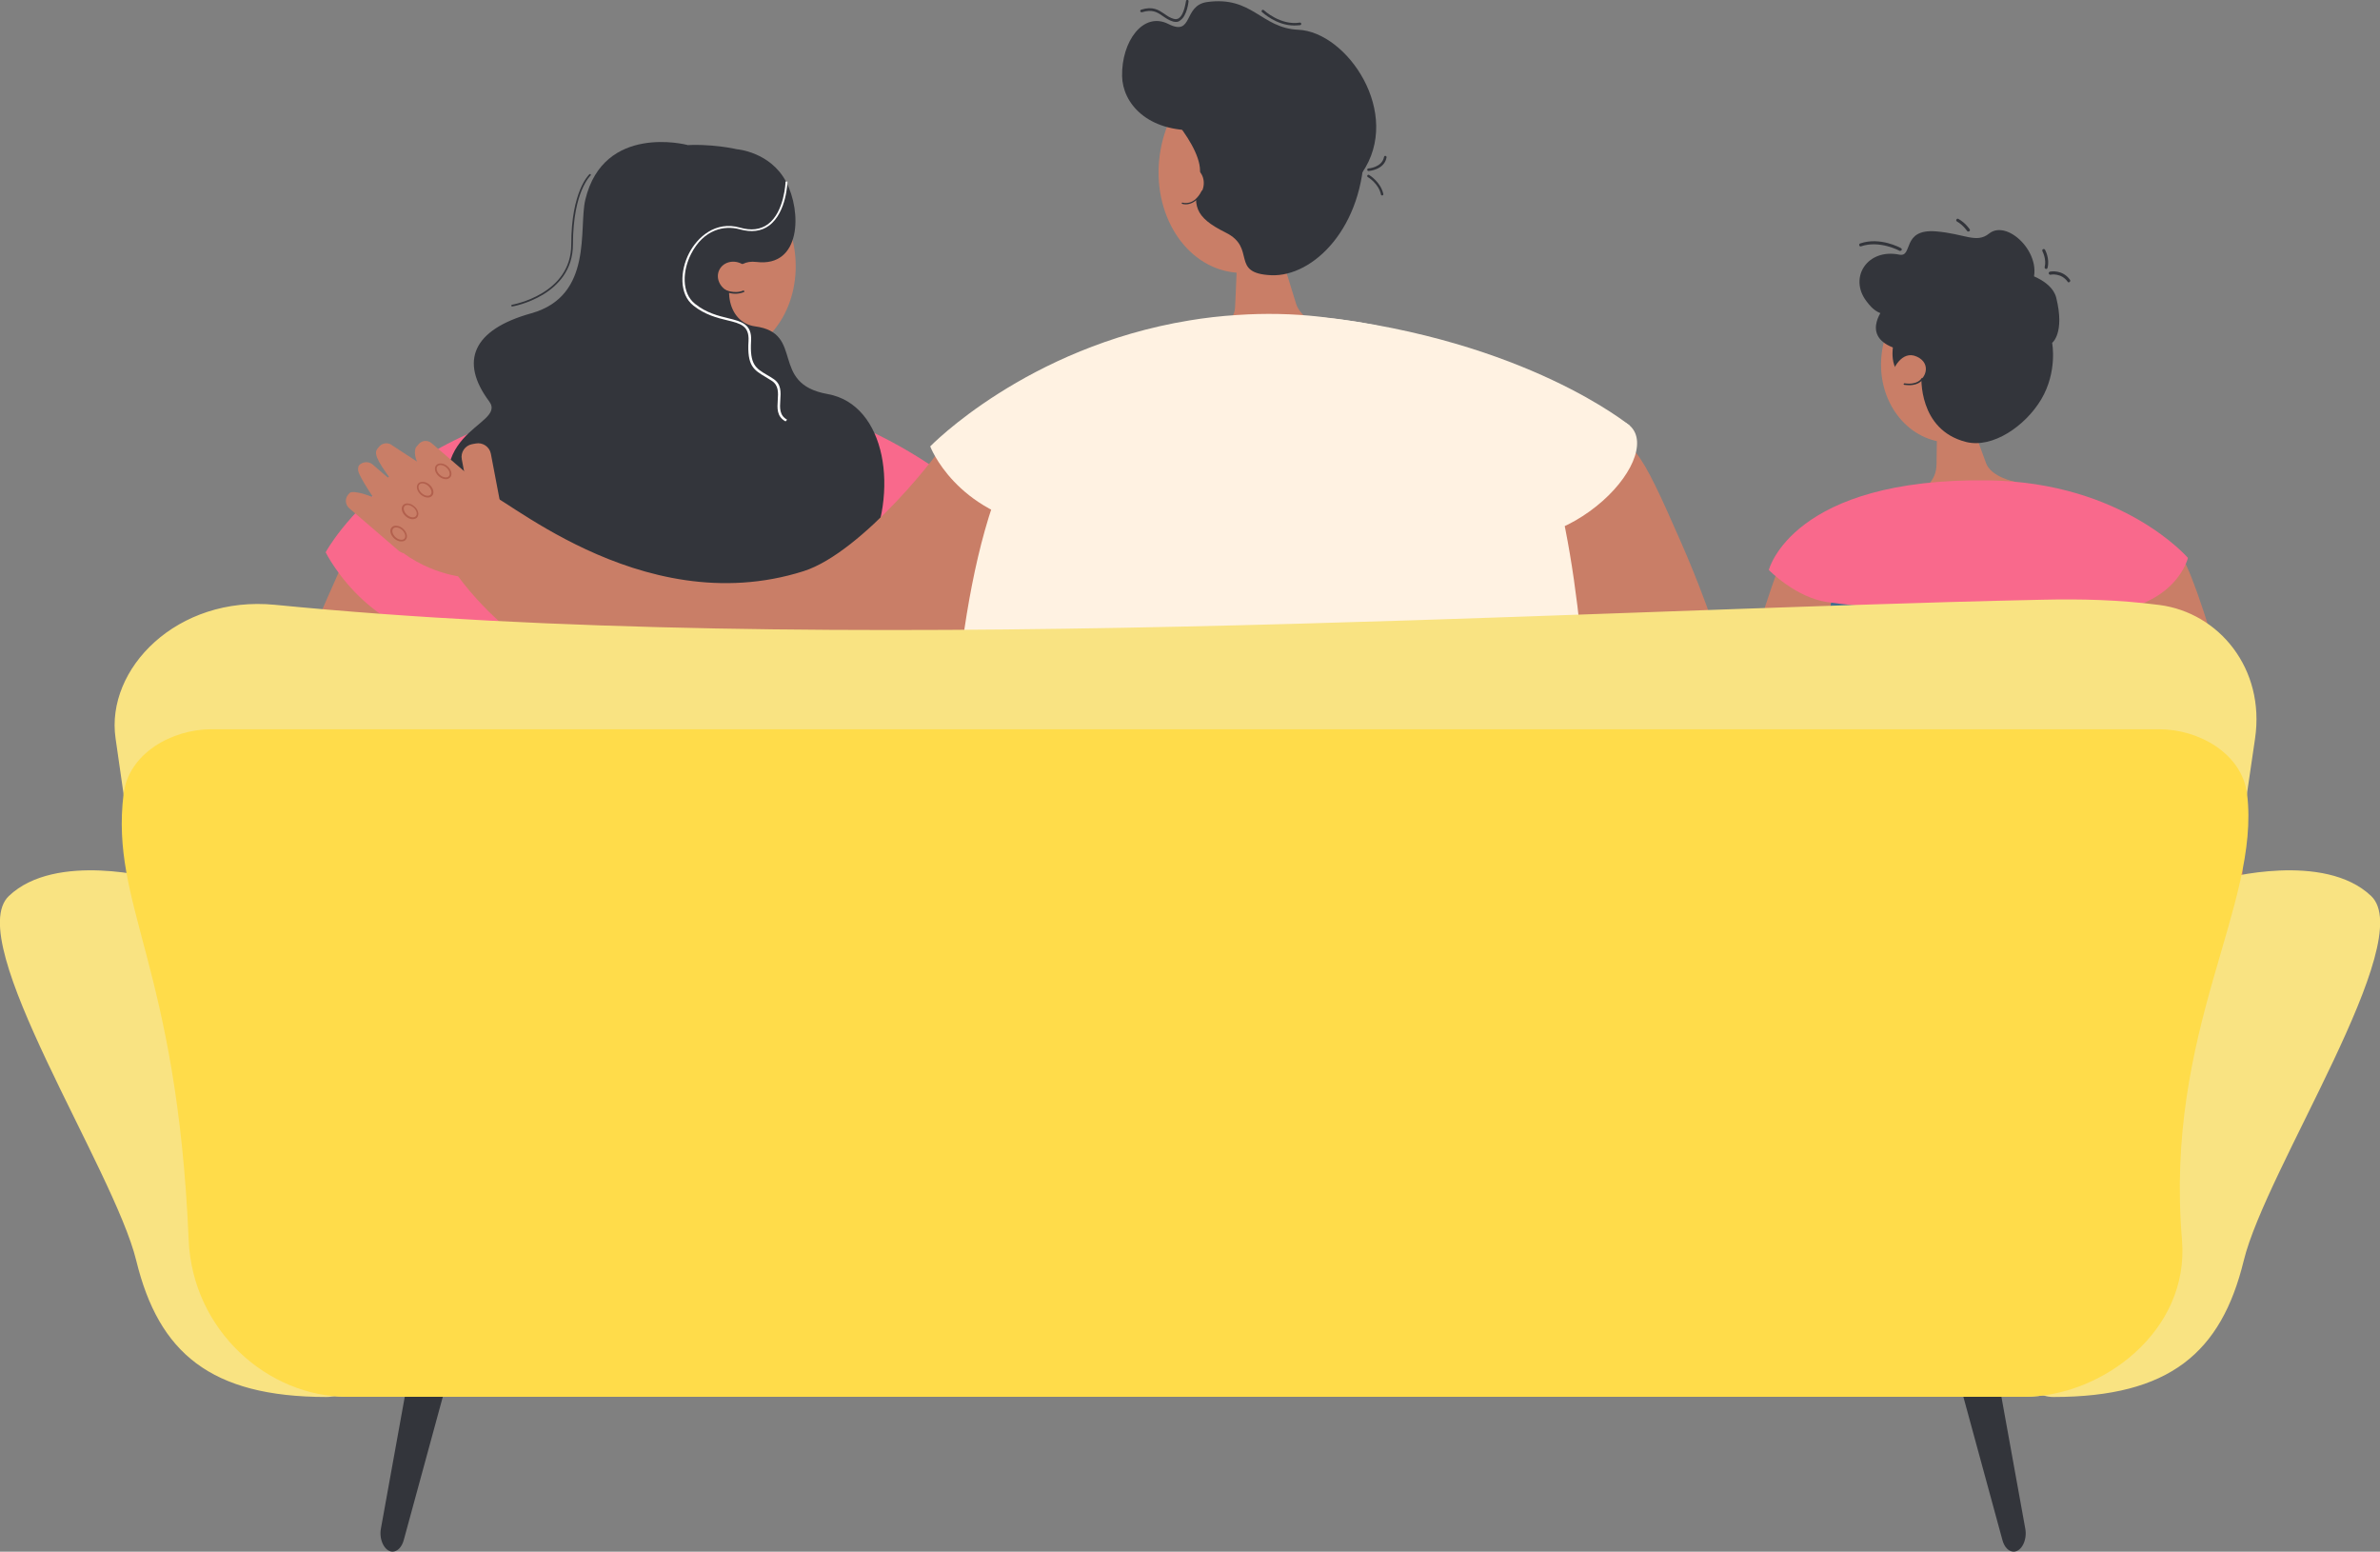 <?xml version="1.0" encoding="utf-8"?>
<!-- Generator: Adobe Illustrator 28.1.0, SVG Export Plug-In . SVG Version: 6.00 Build 0)  -->
<svg version="1.1" id="Layer_2_00000165217863724688463920000013026251648096814491_"
	 xmlns="http://www.w3.org/2000/svg" xmlns:xlink="http://www.w3.org/1999/xlink" x="0px" y="0px" viewBox="0 0 1400.3 912.8"
	 style="enable-background:new 0 0 1400.3 912.8;" xml:space="preserve">
<rect x="0" y="0" width="1400.3" height="912.8" fill="#808080" stroke="none"/>
<style type="text/css">
	.st0{fill:#C97E67;}
	.st1{fill:#E28569;}
	.st2{fill:#F9698C;}
	.st3{fill:#33353B;}
	.st4{fill:#FFFFFF;}
	.st5{fill:#FFF2E2;}
	.st6{fill:#B2604D;}
	.st7{fill:#436E8E;}
	.st8{fill:#F9E382;}
	.st9{fill:#FFDC4A;}
</style>
<g id="_Layer_">
	<g>
		<g>
			<g>
				<path class="st0" d="M581,301.5c0,0,17.6,34.1,17,86.2c-0.7,52.1-60.7,20.2-60.7,20.2s-2-68.6,0-70.5
					C539.2,335.5,581,301.5,581,301.5L581,301.5z"/>
				<path class="st0" d="M395.7,226l9.5-30.5l2.8-8.9l16.2-52.2l2.1,51.9l1.3,31.2l0.4,9.9c0.3,6.7,4.4,8.1,9.3,13.9
					c2,2.4,14.9,16.7,0.3,23.1c-18.2,8-52.3-4.1-65.2-20.1C372.3,244.3,392.6,235.9,395.7,226L395.7,226z"/>
				<path class="st0" d="M467.6,147.9c-4-30.6-27.9-52.8-53.3-49.4c-25.4,3.3-42.7,30.9-38.7,61.5c4,30.6,27.9,52.8,53.3,49.4
					C454.2,206,471.6,178.5,467.6,147.9L467.6,147.9z"/>
				<path class="st0" d="M195.6,685.2c7.5-82.9,24.8-201.3,64.3-295.2c9.2-21.7,13-29.9,20.1-41.8c5.8-9.5-4.5-30.5-20.8-40.6
					c-15.2-9.4-39-7.9-42.7-3.2c-6.4,7.9-13.2,23.1-23.8,47.1c-36.8,83.6-58.9,191.6-67.8,330.8L195.6,685.2L195.6,685.2z"/>
				<path class="st1" d="M265.9,299.8c0,0,17-67.2,142.1-67.9c180.5-1,163.8,164.9,180.5,417c0,0-177.8-25.2-346.2,11
					C242.3,659.9,226.7,402.6,265.9,299.8L265.9,299.8z"/>
				<path class="st2" d="M191.6,324.9c0,0,28.6,58.3,92.4,51.9c61.2-6.1,196.5-25.1,244-33c47.5-7.8,68.1-29.6,68.1-29.6
					s-58.1-65.5-144.1-79.5c-8.1-1.3-16.5-2.3-25.2-2.9c-14.6-0.9-29.1,0.6-43.5,0.9C239.3,235.7,191.6,324.9,191.6,324.9
					L191.6,324.9z"/>
				<path class="st3" d="M433.6,87.8c0,0,19.6,1.5,28.9,19.1c9.3,17.6,8.9,50.4-17.4,47.2s-14.1,50.2-41,53.2
					c-26.9,2.9-63.4-52.7-47.5-93.4S433.6,87.8,433.6,87.8L433.6,87.8z"/>
				<path class="st3" d="M404.1,85.2c0,0-48.9-12.7-59.7,32.2c-4.1,16.9,4.9,56.6-31.8,66.9c-34.5,9.6-42.3,28.3-24.8,51.8
					c11.3,15.1-48.1,17.2-13.7,81.4c30.7,57.2,215.8,49.2,235.6,10.7s11.7-90.3-22.8-96.4c-34.5-6.1-13.1-35.9-42.6-39.8
					c-17-2.3-20.5-26.4-7.3-40.2C450.2,138.2,404.1,85.2,404.1,85.2L404.1,85.2z"/>
				<path class="st4" d="M462.2,247.9c-5.3-2.9-4.9-7.8-4.6-12.5c0.3-4.5,0.6-8.8-3.7-11.5c-1.2-0.8-2.3-1.4-3.4-2.1
					c-7.1-4.2-11-6.6-10.1-21.2c0.5-9-4.7-10.3-12.6-12.2c-5.8-1.4-13-3.2-19.8-8.6c-8.6-6.8-7.8-20.7-2.6-30.8
					c4.9-9.5,15.6-19.2,30-15.1c6.5,1.9,12,1.2,16.4-2c9.8-7.2,10.4-24.9,10.4-25.1l1.1,0c0,0.2-0.1,4.6-1.5,10.1
					c-1.3,5.1-4,11.9-9.3,15.8c-4.6,3.4-10.4,4.1-17.3,2.2c-9-2.5-21.2,0-28.6,14.5c-5,9.7-5.8,23,2.4,29.4c6.6,5.3,13.7,7,19.4,8.4
					c7.9,1.9,14.1,3.5,13.5,13.4c-0.8,13.9,2.6,16,9.6,20.1c1.1,0.6,2.2,1.3,3.4,2.1c4.9,3.1,4.5,7.9,4.2,12.6
					c-0.3,4.6-0.6,8.9,4,11.5L462.2,247.9L462.2,247.9z"/>
				<path class="st3" d="M301.3,180.3c-0.2,0-0.4-0.2-0.5-0.4c0-0.3,0.1-0.5,0.4-0.6c0.4-0.1,34.9-6.1,34.9-35.5
					c0-31.2,10.3-40.9,10.7-41.3c0.2-0.2,0.5-0.2,0.7,0s0.2,0.5,0,0.7c0,0-2.6,2.4-5.2,8.6c-2.4,5.7-5.2,15.9-5.2,31.9
					C337.1,174,301.8,180.3,301.3,180.3C301.4,180.3,301.4,180.3,301.3,180.3L301.3,180.3z"/>
				<path class="st0" d="M436.2,155.1c-5-2.5-10.8-0.8-13,3.7c-2.2,4.5,0.1,10.1,5.1,12.5c5,2.4,10.8,0.8,13-3.7
					C443.5,163.1,441.2,157.5,436.2,155.1L436.2,155.1z"/>
				<path class="st3" d="M432.7,172.8c-3.8,0-6.8-1.6-7-1.6l0.5-0.9c0.1,0,5.8,3,11.4,0.5l0.4,0.9
					C436.1,172.5,434.3,172.8,432.7,172.8L432.7,172.8z"/>
			</g>
			<g>
				<path class="st0" d="M762.6,178.8l-10.5-34l-3.1-9.9l-18-58.3l-2.4,57.9l-1.4,34.8l-0.5,11c-0.3,7.5-4.9,9.1-10.4,15.5
					c-2.2,2.6-16.6,18.6-0.3,25.8c20.3,9,58.3-4.6,72.8-22.4C788.6,199.2,766,189.8,762.6,178.8L762.6,178.8z"/>
				<path class="st0" d="M682.3,91.6c4.5-34.2,31.1-58.9,59.5-55.2c28.3,3.7,47.7,34.5,43.2,68.6c-4.5,34.2-31.1,58.9-59.5,55.2
					C697.2,156.6,677.8,125.8,682.3,91.6z"/>
				<path class="st3" d="M704.5,76.6c-29.6,1.1-44-16-44.3-31.8c-0.4-20.3,12.3-38.2,27.2-30.7s8.5-10.9,22.8-12.9
					c26.7-3.7,31.7,15.3,53.6,16.3c28.8,1.2,61.7,49.3,37.5,84.3C801.3,101.8,727.9,75.8,704.5,76.6z"/>
				<path class="st3" d="M678.2,56.2c0,0,31.6,30.5,27.5,47.6c-4.2,17.1-3.1,23.8,15.4,33c18.5,9.1,2.2,24,26.8,25.1
					c24.6,1.1,54.8-28,54.8-75.8c0-26.7-15.3-44.1-15.3-44.1L678.2,56.2L678.2,56.2z"/>
				<path class="st0" d="M985.9,691.2c-8.4-92.5-27.7-224.7-71.8-329.4c-10.2-24.3-14.5-33.4-22.5-46.6
					c-6.4-10.7,5.1-34.1,23.2-45.3c17-10.5,43.5-8.8,47.7-3.6c7.1,8.8,14.7,25.7,26.5,52.6c41.1,93.3,65.7,213.8,75.7,369.2
					L985.9,691.2L985.9,691.2z"/>
				<path class="st0" d="M269.5,339c-13.3-13.1,16.3-49,16.3-49c5.1-3.6,89.9,76.8,187,46c34.6-11,82.4-71.5,85.9-80.5
					c0.5-1.2,76.6,26.3,76.6,26.3c-6.2,16.3-13.5,67.8-50.7,102.1C507.6,454.8,340.7,434.8,269.5,339L269.5,339z"/>
				<path class="st5" d="M907.3,261.2c0,0-18.9-75-158.6-75.8c-201.5-1.1-182.8,184-201.4,465.3c0,0,198.4-28.1,386.4,12.3
					C933.7,663,951.1,375.8,907.3,261.2L907.3,261.2z"/>
				<path class="st5" d="M958.9,250.4l-91.2,50.5c0,0-199.8,18.1-252.8,9.4s-67.6-47.7-67.6-47.7s56.5-58.4,152.5-74.1
					c9-1.5,18.4-2.6,28.1-3.2c16.3-1.1,32.6-0.8,48.5,1C898.1,200.1,958.9,250.4,958.9,250.4L958.9,250.4z"/>
				<path class="st5" d="M960.8,252.5c7.7,10.9-3.7,32.6-25.5,48.3c-21.8,15.7-45.7,19.6-53.5,8.7c-7.7-10.9,3.7-32.6,25.5-48.3
					C929.1,245.5,953.1,241.6,960.8,252.5z"/>
				<path class="st0" d="M689.6,103c3.6-5.1,10.2-6.6,14.7-3.4s5.3,9.9,1.7,15c-3.6,5.1-10.2,6.6-14.7,3.4S686.1,108.1,689.6,103z"
					/>
				<path class="st3" d="M813.2,115c-0.3,0-0.7-0.2-0.7-0.6c-1.4-6.5-7.6-10.2-7.7-10.2c-0.4-0.2-0.5-0.7-0.3-1
					c0.2-0.4,0.7-0.5,1-0.3c0.3,0.2,6.8,4.1,8.4,11.2c0.1,0.4-0.2,0.8-0.6,0.9C813.3,115,813.3,115,813.2,115L813.2,115z"/>
				<path class="st3" d="M805.2,100.6c-0.4,0-0.7-0.3-0.8-0.7c0-0.4,0.3-0.8,0.7-0.8c0.1,0,8.1-0.6,9.2-6.8c0.1-0.4,0.5-0.7,0.9-0.6
					c0.4,0.1,0.7,0.5,0.6,0.9C814.5,100,805.3,100.6,805.2,100.6C805.2,100.6,805.2,100.6,805.2,100.6L805.2,100.6z"/>
				<path class="st3" d="M691.9,12.9c-0.5,0-1.1-0.1-1.6-0.2c-2.5-0.7-4.3-2-6.1-3.2c-3.3-2.3-6.1-4.2-12.3-2.3
					c-0.4,0.1-0.8-0.1-1-0.5c-0.1-0.4,0.1-0.8,0.5-1c6.9-2.2,10.3,0.2,13.6,2.4c1.7,1.2,3.4,2.4,5.6,3c1.1,0.3,2.1,0.2,3-0.4
					c3.3-2.3,4.1-10.1,4.2-10.1c0-0.4,0.4-0.7,0.8-0.7c0.4,0,0.7,0.4,0.7,0.8c0,0.4-0.9,8.6-4.8,11.2
					C693.8,12.6,692.9,12.9,691.9,12.9L691.9,12.9z"/>
				<path class="st3" d="M761.5,15c-10.5,0-18.6-7.6-19-7.9c-0.3-0.3-0.3-0.8,0-1.1s0.8-0.3,1.1,0c0.1,0.1,9.8,9.1,21.1,7.3
					c0.4-0.1,0.8,0.2,0.9,0.6c0.1,0.4-0.2,0.8-0.6,0.9C763.7,14.9,762.6,15,761.5,15z"/>
				<path class="st3" d="M697.6,120.2c-1.2,0-2-0.3-2.1-0.3c-0.2-0.1-0.3-0.3-0.2-0.5c0.1-0.2,0.3-0.3,0.5-0.2
					c0.3,0.1,6.7,2.1,11.2-6.9c0.1-0.2,0.3-0.3,0.5-0.2c0.2,0.1,0.2,0.3,0.2,0.5c-2.5,5-5.7,6.7-7.8,7.3
					C698.9,120.2,698.2,120.2,697.6,120.2L697.6,120.2z"/>
			</g>
			<g>
				<path class="st0" d="M253.7,310.5l-0.6,0.7c-2.1,2.4-5.8,2.7-8.2,0.6l-21.5-14.4c-2.4-2.1-11.7-16.5-12.6-20.2
					c-0.4-1.8,0.3-3.3,0.3-3.3c2.1-2.4,5.8-2.7,8.2-0.6l33.7,29C255.5,304.4,255.8,308.1,253.7,310.5L253.7,310.5z"/>
				<path class="st0" d="M264.4,298.1l-1,1.1c-2,2.3-5.5,2.6,0.4,12.3l-32.8-28.2c-10.5-13.7-10.8-17.2-8.8-19.5l0.9-1.1
					c2-2.3,5.5-2.6,7.8-0.6l38.2,24.9C271.6,289,266.4,295.8,264.4,298.1L264.4,298.1z"/>
				<path class="st0" d="M290.4,315.7l-2.2,0.4c-4.1,0.8-8.1-1.9-8.9-6l-7.6-39.9c-0.8-4.1,1.9-8.1,6-8.9l2.2-0.4
					c4.1-0.8,8.1,1.9,8.9,6l7.6,39.9C297.2,310.9,294.4,314.9,290.4,315.7L290.4,315.7z"/>
				<path class="st0" d="M275,285.7l-1.4,1.6c-1.9,2.2-5.2,2.4-7.4,0.6l-19.6-14.7c-2.2-1.9-3.4-8.2-1.6-10.4l1.4-1.6
					c1.9-2.2,5.2-2.4,7.4-0.6l20.6,17.7C276.7,280.2,276.9,283.5,275,285.7L275,285.7z"/>
				<path class="st0" d="M269.5,339c0,0-29.8-3.9-47.2-28.9c-18.2-26.1,27.7-42.8,37.2-40.3c9.6,2.5,32.1,26,32.1,26L269.5,339
					L269.5,339z"/>
				<path class="st0" d="M243.4,322.6l-0.7,0.8c-2.1,2.4-5.7,2.7-8.1,0.6l-29.1-25c-2.4-2.1-2.7-5.7-0.6-8.1l0.7-0.8
					c2.1-2.4,15.4,2.5,17.8,4.5l19.4,19.9C245.2,316.5,245.5,320.2,243.4,322.6L243.4,322.6z"/>
			</g>
			<path class="st6" d="M262.3,281.9c-1.3,0-2.8-0.6-4.1-1.7l0,0c-2.3-2-3-4.9-1.6-6.5c1.4-1.6,4.4-1.4,6.7,0.6s3,4.9,1.6,6.5
				C264.3,281.5,263.4,281.9,262.3,281.9L262.3,281.9z M258.9,279.4c1.8,1.6,4.2,1.9,5.2,0.7c1-1.2,0.3-3.5-1.5-5.1
				c-1.8-1.6-4.2-1.9-5.2-0.7C256.4,275.5,257,277.8,258.9,279.4L258.9,279.4z"/>
			<path class="st6" d="M251.7,292.7c-1.3,0-2.8-0.6-4.1-1.7l0,0c-2.3-2-3-4.9-1.6-6.5c1.4-1.6,4.4-1.4,6.7,0.6c2.3,2,3,4.9,1.6,6.5
				C253.6,292.4,252.7,292.7,251.7,292.7L251.7,292.7z M248.2,290.2c1.8,1.6,4.2,1.9,5.2,0.7c1-1.2,0.3-3.5-1.5-5.1
				s-4.2-1.9-5.2-0.7C245.7,286.3,246.4,288.7,248.2,290.2L248.2,290.2z"/>
			<path class="st6" d="M242.9,305.4c-0.2,0-0.4,0-0.6,0c-1.2-0.1-2.5-0.7-3.6-1.7c-2.3-2-3-4.9-1.6-6.5c0.7-0.8,1.8-1.2,3.1-1
				c1.2,0.1,2.5,0.7,3.6,1.7c1.1,0.9,1.9,2.1,2.2,3.3c0.3,1.3,0.1,2.4-0.6,3.2C244.9,305,244,305.4,242.9,305.4L242.9,305.4z
				 M239.8,297.1c-0.8,0-1.4,0.2-1.8,0.7c-1,1.2-0.3,3.5,1.5,5.1c0.9,0.8,2,1.3,3,1.4c0.9,0.1,1.7-0.1,2.2-0.7s0.6-1.4,0.4-2.3
				c-0.3-1-0.9-2-1.9-2.8s-2-1.3-3-1.4C240,297.1,239.9,297.1,239.8,297.1L239.8,297.1z"/>
			<path class="st6" d="M236.2,318.5c-0.2,0-0.4,0-0.6,0c-1.2-0.1-2.5-0.7-3.6-1.7c-2.3-2-3-4.9-1.6-6.5c0.7-0.8,1.8-1.2,3.1-1
				c1.2,0.1,2.5,0.7,3.6,1.7c2.3,2,3,4.9,1.6,6.5C238.2,318.2,237.3,318.5,236.2,318.5L236.2,318.5z M233.1,310.3
				c-0.8,0-1.4,0.2-1.8,0.7c-1,1.2-0.3,3.5,1.5,5.1c0.9,0.8,2,1.3,3,1.4c0.9,0.1,1.7-0.1,2.2-0.7c1-1.2,0.3-3.5-1.5-5.1
				c-0.9-0.8-2-1.3-3-1.4C233.3,310.3,233.2,310.3,233.1,310.3L233.1,310.3z"/>
		</g>
		<g>
			<path class="st0" d="M1275.2,566.7c0.1-52.1-3.8-126.9-23-187.7c-4.4-14.1-6.3-19.4-10.1-27.2c-3-6.3,4.6-18.8,15.3-24.1
				c10-5,24.1-4.6,26.8,0.5c3,5.6,6.9,15.1,12.1,30.8c18.1,54.2,25.6,122.8,23.1,210.1L1275.2,566.7L1275.2,566.7z"/>
			<path class="st0" d="M1060.1,563.1c-0.1-52.1,3.8-126.9,23-187.7c4.4-14.1,6.3-19.4,10.1-27.2c3-6.3-4.6-18.8-15.3-24.1
				c-10-5-24.7-2.6-26.8,0.5c-3.5,5.3-6.9,15.1-12.1,30.8c-18.1,54.2-25.6,122.8-23.1,210.1L1060.1,563.1L1060.1,563.1z"/>
			<path class="st7" d="M1244.4,318.5c0,0-11.2-31.7-84.9-32.1c-106.4-0.6-76.4,89.1-105.2,261.9c0,0,93.4-33.6,204,7.2
				C1258.3,555.4,1267.5,386.1,1244.4,318.5L1244.4,318.5z"/>
			<path class="st0" d="M1185.1,283.3c-11.3,12.9-33.9,21.5-44.9,17.7c-13.8-4.6-8.3-12.8-6.6-14.7c4.3-4.7,5.7-8.1,5.8-13.6l0-1.3
				l0.1-6.8l0.2-12.8l0.2-12.9l0.7-42.9l15.9,43.5l2.7,7.4l3.8,10.5l5.5,15C1171.4,280.5,1185,283.3,1185.1,283.3L1185.1,283.3z"/>
			<path class="st2" d="M1287.3,328.2c0,0-6.7,29.2-52,32.4c-40.7,2.9-125.9-1.4-160.2-6.4c-18.6-2.7-34.4-18.9-34.4-18.9
				s13.7-54.5,129.7-52.7C1249.3,283.9,1287.3,328.2,1287.3,328.2L1287.3,328.2z"/>
			<path class="st0" d="M1107.2,207.4c3.4-26.1,25-44.8,48.1-41.7c23.1,3,39.1,26.6,35.7,52.7s-25,44.8-48.1,41.7
				C1119.7,257.1,1103.7,233.5,1107.2,207.4L1107.2,207.4z"/>
			<path class="st3" d="M1098,177c3.6,4.8,8.1,10,19.8,7.8c11.6-2.2,14.5-8,14.5-8s4.3,8.6,14.9,7.9s12-5,12-5s1.4,9.7,10.7,11.9
				c9.4,2.2-5.7,13.7,10.4,16c11.6,1.6,6.1-25.9,14-38.6c10.6-17.1-12.6-40.8-24-31.6c-7.5,6-14.2,0.1-31.3-1.3
				c-20.4-1.6-13.2,15.3-21.5,13.7C1098.7,146,1087.7,163.2,1098,177L1098,177z"/>
			<path class="st3" d="M1217.2,166.1c-0.3,0-0.6-0.1-0.7-0.4c-3.7-5.2-9.7-4.2-10-4.1c-0.5,0.1-0.9-0.2-1.1-0.7
				c-0.1-0.5,0.2-0.9,0.7-1.1c0.3-0.1,7.4-1.4,11.8,4.8c0.3,0.4,0.2,1-0.2,1.2C1217.6,166,1217.4,166,1217.2,166.1L1217.2,166.1z"/>
			<path class="st3" d="M1203.9,158.2c-0.1,0-0.2,0-0.2,0c-0.5-0.1-0.8-0.6-0.7-1.1c1.2-4.7-1.3-9.2-1.3-9.3c-0.2-0.4-0.1-1,0.3-1.2
				s1-0.1,1.2,0.3c0.1,0.2,2.9,5.2,1.5,10.6C1204.7,157.9,1204.3,158.2,1203.9,158.2L1203.9,158.2z"/>
			<path class="st3" d="M1117.9,147.6c-0.2,0-0.3,0-0.4-0.1c-0.1-0.1-11.7-6.3-22.5-2.6c-0.5,0.2-1-0.1-1.1-0.6s0.1-1,0.6-1.1
				c11.6-4,23.5,2.5,24,2.8c0.4,0.2,0.6,0.8,0.3,1.2C1118.5,147.4,1118.2,147.6,1117.9,147.6L1117.9,147.6z"/>
			<path class="st3" d="M1109.5,179.7c0,0-15.5,17,4.2,24.7c0,0-3.5,22,16.8,16.9c0,0-2.1,31.6,26.3,38.7
				c15.5,3.9,34.8-9.3,44.2-25.1c9.7-16.4,6.4-33.2,6.4-33.2s7.6-5.7,2.4-26.6c-2.8-11-19.8-14.8-19.8-14.8l-84.4,19.4L1109.5,179.7
				L1109.5,179.7z"/>
			<path class="st3" d="M1158.1,136.2c-0.3,0-0.6-0.1-0.8-0.4c0,0-2.2-3.4-5.9-5.5c-0.4-0.2-0.6-0.8-0.3-1.2
				c0.2-0.4,0.8-0.6,1.2-0.3c4.2,2.4,6.5,5.9,6.6,6.1c0.3,0.4,0.1,1-0.3,1.2C1158.4,136.1,1158.2,136.2,1158.1,136.2L1158.1,136.2z"
				/>
			<path class="st0" d="M1113.7,218.2c0,0,4.9-12.6,14.1-8.4c9.2,4.2,5.1,14.5-2,15.9S1113.7,218.2,1113.7,218.2L1113.7,218.2z"/>
			<path class="st3" d="M1123.3,226.6c-0.9,0-1.8-0.1-2.9-0.2c-0.2,0-0.4-0.3-0.4-0.5s0.3-0.4,0.5-0.4c8,1.1,10-2.9,10.1-3
				c0.1-0.2,0.4-0.3,0.6-0.2c0.2,0.1,0.3,0.4,0.2,0.6C1131.4,223,1129.6,226.6,1123.3,226.6L1123.3,226.6z"/>
		</g>
		<g>
			<path class="st8" d="M92,516.9c0,0-59.1-16.2-86.8,10.2c-27.6,26.3,61.9,160.6,75,214.6c13.2,54,43.6,80.1,111.9,80.1
				S92,516.9,92,516.9L92,516.9z"/>
			<path class="st8" d="M1308.3,516.9c0,0,59.1-16.2,86.8,10.2c27.7,26.3-61.9,160.6-75,214.6c-13.2,54-43.6,80.1-111.9,80.1
				S1308.3,516.9,1308.3,516.9L1308.3,516.9z"/>
			<g>
				<path class="st3" d="M1184.8,912.8L1184.8,912.8c4.7-0.1,8-7,6.8-13.5L1172,791h-25.2l31.3,114.8
					C1179.2,910.1,1181.8,912.8,1184.8,912.8z"/>
				<path class="st3" d="M1172.6,794.2c0,0-13.7-1.9-22.2,10l-3.6-13.2l25.1-1.4L1172.6,794.2z"/>
			</g>
			<g>
				<path class="st3" d="M230.9,912.8L230.9,912.8c-4.6-0.1-8-7-6.8-13.5L243.7,791h25.2l-31.3,114.8
					C236.5,910.1,233.8,912.8,230.9,912.8z"/>
				<path class="st3" d="M243.1,794.2c0,0,13.7-1.9,22.2,10l3.6-13.2l-25.1-1.4L243.1,794.2L243.1,794.2z"/>
			</g>
			<path class="st8" d="M1326.8,434.4l-4.8,32.7l-38.3,262.3c-7.8,53.3-47.1,92.3-93.1,92.3H204.1c-46,0-85.3-39-93.1-92.3
				L72.7,467.1L68,434.4c-6-41,36.3-84.3,93.9-78.6c325.4,32,749,3.2,1039.8-3c23.2-0.5,44.8,0,68.9,3.1
				C1305.6,360.5,1332.8,393.4,1326.8,434.4L1326.8,434.4z"/>
			<path class="st9" d="M1322.1,467.1c8,65.8-48.7,138.4-38.3,262.3c4.5,53.7-47.1,92.3-93.1,92.3H204.1c-46,0-90.8-38.5-93.1-92.3
				c-6.8-161.6-46.3-196.5-38.3-262.3c2.9-23.9,28.5-38.1,51.5-38.1h1146.3C1293.6,429,1319.1,443.2,1322.1,467.1L1322.1,467.1z"/>
		</g>
	</g>
</g>
</svg>

